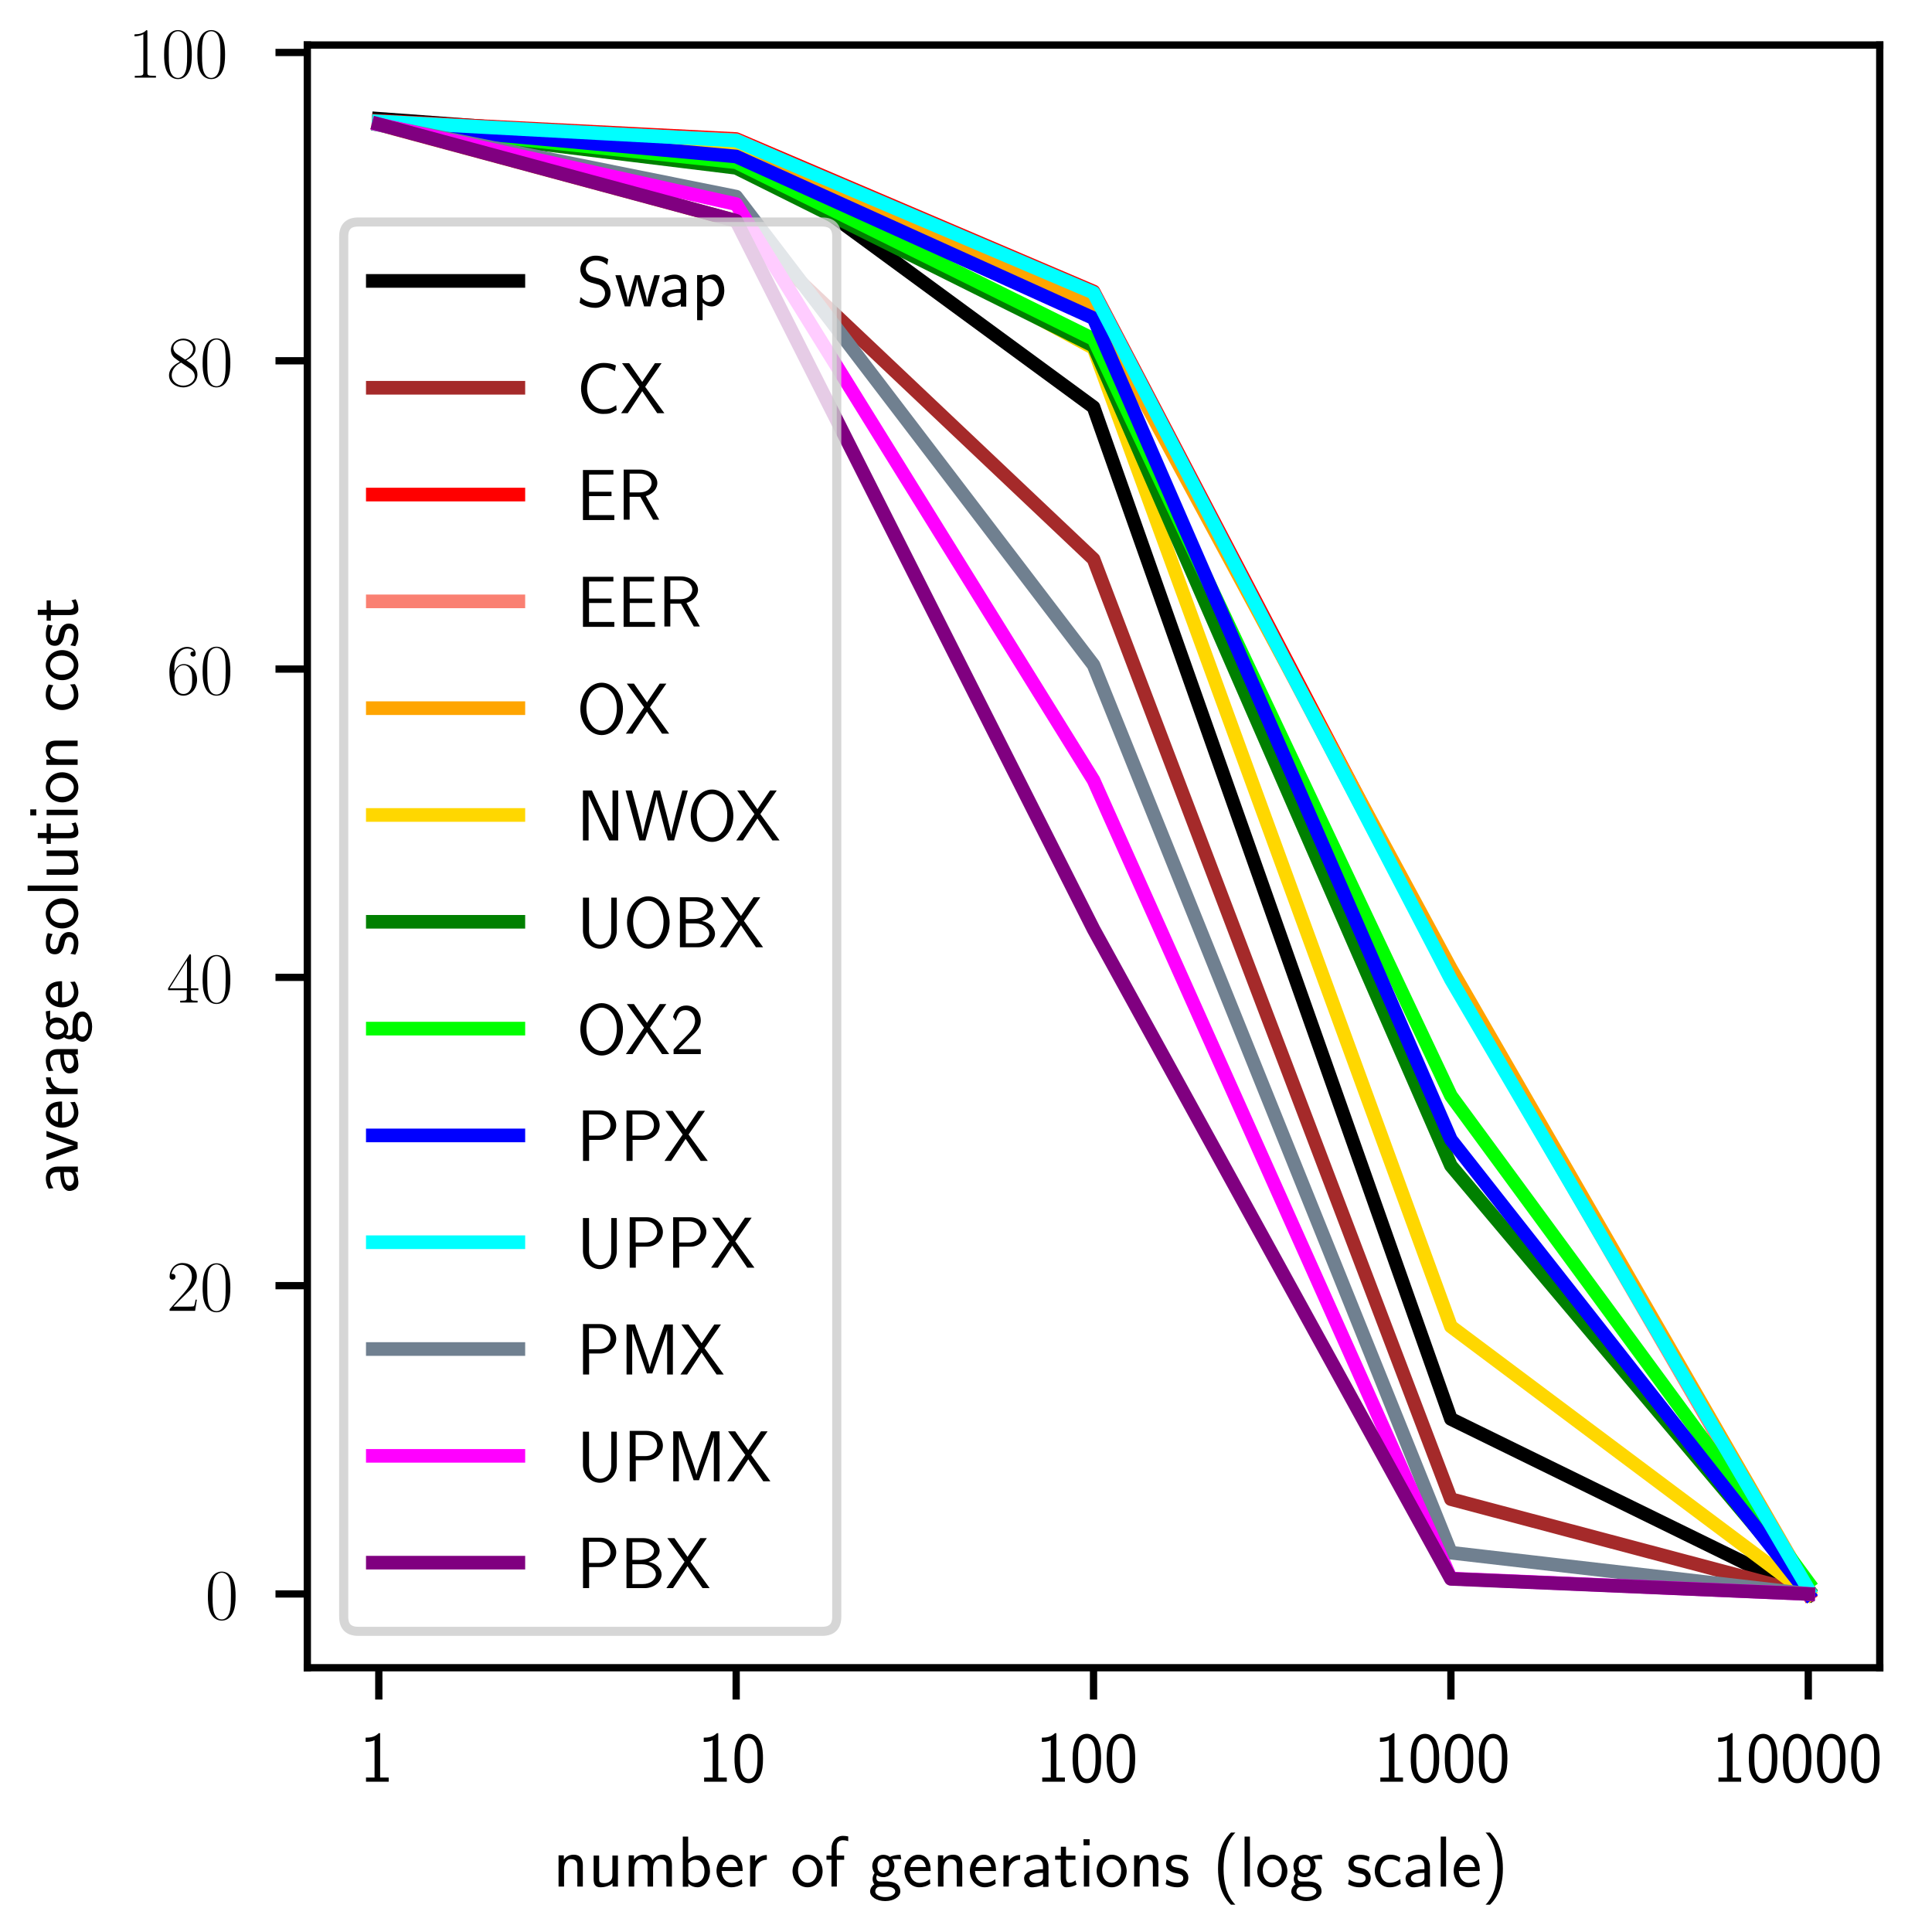 <?xml version="1.0" encoding="utf-8" standalone="no"?>
<!DOCTYPE svg PUBLIC "-//W3C//DTD SVG 1.1//EN"
  "http://www.w3.org/Graphics/SVG/1.1/DTD/svg11.dtd">
<!-- Created with matplotlib (https://matplotlib.org/) -->
<svg height="212.4pt" version="1.1" viewBox="0 0 212.4 212.4" width="212.4pt" xmlns="http://www.w3.org/2000/svg" xmlns:xlink="http://www.w3.org/1999/xlink">
 <defs>
  <style type="text/css">*{stroke-linecap:butt;stroke-linejoin:round;}</style>
 </defs>
 <g id="figure_1">
  <g id="patch_1">
   <path d="M 0 212.4 
L 212.4 212.4 
L 212.4 0 
L 0 0 
z
" style="fill:#ffffff;"/>
  </g>
  <g id="axes_1">
   <g id="patch_2">
    <path d="M 33.787 183.345 
L 206.656 183.345 
L 206.656 4.951 
L 33.787 4.951 
z
" style="fill:#ffffff;"/>
   </g>
   <g id="matplotlib.axis_1">
    <g id="xtick_1">
     <g id="line2d_1">
      <defs>
       <path d="M 0 0 
L 0 3.5 
" id="m7fe8c749d0" style="stroke:#000000;stroke-width:0.8;"/>
      </defs>
      <g>
       <use style="stroke:#000000;stroke-width:0.8;" x="41.645" xlink:href="#m7fe8c749d0" y="183.345"/>
      </g>
     </g>
     <g id="text_1">
      <!-- 1 -->
      <g transform="translate(39.528 195.88)scale(0.08 -0.08)">
       <defs>
        <path d="M 28.406 67 
L 26.5 67 
C 21.094 61.562 14.797 60.781 8.406 60.781 
L 8.406 55 
C 11.297 55 16 55 20.703 57.297 
L 20.703 5.766 
L 8.906 5.766 
L 8.906 0 
L 40.203 0 
L 40.203 5.766 
L 28.406 5.766 
z
" id="CMSS17-49"/>
       </defs>
       <use transform="scale(0.996)" xlink:href="#CMSS17-49"/>
      </g>
     </g>
    </g>
    <g id="xtick_2">
     <g id="line2d_2">
      <g>
       <use style="stroke:#000000;stroke-width:0.8;" x="80.933" xlink:href="#m7fe8c749d0" y="183.345"/>
      </g>
     </g>
     <g id="text_2">
      <!-- 10 -->
      <g transform="translate(76.699 195.88)scale(0.08 -0.08)">
       <defs>
        <path d="M 43.094 31.938 
C 43.094 37.578 43 48.078 38.906 56.188 
C 34.797 64 28.203 66.078 23.5 66.078 
C 16.703 66.078 10.906 62.109 7.906 55.781 
C 4.703 49.156 3.797 42.328 3.797 31.938 
C 3.797 24.828 4.094 16.109 7.703 8.484 
C 11.797 0.078 18.703 -2 23.406 -2 
C 29.594 -2 35.594 1.266 39 8.094 
C 42.5 15.219 43.094 23.031 43.094 31.938 
z
M 23.406 4.078 
C 15.797 4.078 13.5 12.672 12.797 15.547 
C 11.594 20.469 11.406 25.219 11.406 33.031 
C 11.406 39.156 11.406 46.062 13.297 51.516 
C 15.594 57.828 19.594 60 23.406 60 
C 30.797 60 33.203 52.688 34 50.125 
C 35.5 44.891 35.5 38.766 35.5 33.031 
C 35.5 23.844 35.5 4.078 23.406 4.078 
z
" id="CMSS17-48"/>
       </defs>
       <use transform="scale(0.996)" xlink:href="#CMSS17-49"/>
       <use transform="translate(46.844 0)scale(0.996)" xlink:href="#CMSS17-48"/>
      </g>
     </g>
    </g>
    <g id="xtick_3">
     <g id="line2d_3">
      <g>
       <use style="stroke:#000000;stroke-width:0.8;" x="120.221" xlink:href="#m7fe8c749d0" y="183.345"/>
      </g>
     </g>
     <g id="text_3">
      <!-- 100 -->
      <g transform="translate(113.87 195.88)scale(0.08 -0.08)">
       <use transform="scale(0.996)" xlink:href="#CMSS17-49"/>
       <use transform="translate(46.844 0)scale(0.996)" xlink:href="#CMSS17-48"/>
       <use transform="translate(93.687 0)scale(0.996)" xlink:href="#CMSS17-48"/>
      </g>
     </g>
    </g>
    <g id="xtick_4">
     <g id="line2d_4">
      <g>
       <use style="stroke:#000000;stroke-width:0.8;" x="159.51" xlink:href="#m7fe8c749d0" y="183.345"/>
      </g>
     </g>
     <g id="text_4">
      <!-- 1000 -->
      <g transform="translate(151.041 195.88)scale(0.08 -0.08)">
       <use transform="scale(0.996)" xlink:href="#CMSS17-49"/>
       <use transform="translate(46.844 0)scale(0.996)" xlink:href="#CMSS17-48"/>
       <use transform="translate(93.687 0)scale(0.996)" xlink:href="#CMSS17-48"/>
       <use transform="translate(140.531 0)scale(0.996)" xlink:href="#CMSS17-48"/>
      </g>
     </g>
    </g>
    <g id="xtick_5">
     <g id="line2d_5">
      <g>
       <use style="stroke:#000000;stroke-width:0.8;" x="198.798" xlink:href="#m7fe8c749d0" y="183.345"/>
      </g>
     </g>
     <g id="text_5">
      <!-- 10000 -->
      <g transform="translate(188.213 195.88)scale(0.08 -0.08)">
       <use transform="scale(0.996)" xlink:href="#CMSS17-49"/>
       <use transform="translate(46.844 0)scale(0.996)" xlink:href="#CMSS17-48"/>
       <use transform="translate(93.687 0)scale(0.996)" xlink:href="#CMSS17-48"/>
       <use transform="translate(140.531 0)scale(0.996)" xlink:href="#CMSS17-48"/>
       <use transform="translate(187.374 0)scale(0.996)" xlink:href="#CMSS17-48"/>
      </g>
     </g>
    </g>
    <g id="text_6">
     <!-- number of generations (log scale) -->
     <g transform="translate(60.817 207.407)scale(0.08 -0.08)">
      <defs>
       <path d="M 40.906 29.328 
C 40.906 35.672 39.406 44 28.094 44 
C 21.703 44 17.5 40.719 14.703 37.328 
L 14.703 43.094 
L 7.406 43.094 
L 7.406 0 
L 15 0 
L 15 24.359 
C 15 30.688 17.406 37.938 24.203 37.938 
C 33 37.938 33.297 32 33.297 28.578 
L 33.297 0 
L 40.906 0 
z
" id="CMSS17-110"/>
       <path d="M 40.906 42.797 
L 33.297 42.797 
L 33.297 15.188 
C 33.297 7.781 27.906 4.781 22.203 4.781 
C 15.594 4.781 15 6.984 15 11.078 
L 15 42.797 
L 7.406 42.797 
L 7.406 10.594 
C 7.406 2.797 10.094 -1 17 -1 
C 20.406 -1 28.094 -0.203 33.5 4.781 
L 33.5 0 
L 40.906 0 
z
" id="CMSS17-117"/>
       <path d="M 67 29.328 
C 67 36.062 65.297 44 54.094 44 
C 46.594 44 42.094 39.312 40.094 36.422 
C 38.297 41.719 34.094 44 28.094 44 
C 21.297 44 17 40.125 14.703 37.328 
L 14.703 43.094 
L 7.406 43.094 
L 7.406 0 
L 15 0 
L 15 24.359 
C 15 30.297 17.203 37.938 24.297 37.938 
C 33.406 37.938 33.406 31.5 33.406 28.578 
L 33.406 0 
L 41 0 
L 41 24.359 
C 41 30.297 43.203 37.938 50.297 37.938 
C 59.406 37.938 59.406 31.5 59.406 28.578 
L 59.406 0 
L 67 0 
z
" id="CMSS17-109"/>
       <path d="M 14.906 69 
L 7.5 69 
L 7.5 -0.203 
L 15.094 -0.203 
L 15.094 4.281 
C 18.906 0.594 23.5 -1 27.594 -1 
C 37.203 -1 45 8.578 45 21.125 
C 45 32.594 39 43.062 30.094 43.062 
C 23.797 43.062 18.203 40.484 14.906 37.797 
z
M 15.094 31.969 
C 17.297 34.719 20.406 37 24.797 37 
C 30.703 37 37.406 32.766 37.406 21.125 
C 37.406 8.719 29.406 5.078 23.906 5.078 
C 21.906 5.078 19.797 5.562 17.797 7.25 
C 15.094 9.609 15.094 11.078 15.094 12.453 
z
" id="CMSS17-98"/>
       <path d="M 39.094 21.516 
C 39.094 24.844 38.906 31.297 35.703 36.641 
C 32.203 42.391 26.5 44 22.203 44 
C 11.797 44 3 34.188 3 21.484 
C 3 9.094 12.094 -1 23.594 -1 
C 28.094 -1 33.594 0.297 38.594 3.875 
C 38.594 4.281 38.406 6.469 38.297 6.562 
C 38.297 6.766 38 9.844 38 10.25 
C 33.203 6.359 27.703 5.078 23.703 5.078 
C 17.297 5.078 10.406 10.422 10.094 21.516 
z
M 10.906 27 
C 12.203 32.562 16.594 37.828 22.203 37.828 
C 23.703 37.828 30.703 37.828 32.5 27 
z
" id="CMSS17-101"/>
       <path d="M 14.906 21.297 
C 14.906 30.703 21.797 37 30.594 37 
L 30.594 43.578 
C 24.203 43.578 18.203 40.391 14.594 35.203 
L 14.594 43.094 
L 7.5 43.094 
L 7.5 0 
L 14.906 0 
z
" id="CMSS17-114"/>
       <path d="M 44.203 21.188 
C 44.203 34 34.703 44 23.5 44 
C 12 44 2.703 33.703 2.703 21.188 
C 2.703 8.5 12.297 -1 23.406 -1 
C 34.797 -1 44.203 8.797 44.203 21.188 
z
M 23.5 5.266 
C 16.406 5.266 10.297 11.078 10.297 22 
C 10.297 33.609 17.406 37.922 23.406 37.922 
C 29.906 37.922 36.594 33.219 36.594 22 
C 36.594 10.672 30.094 5.266 23.5 5.266 
z
" id="CMSS17-111"/>
       <path d="M 16.797 37 
L 26.906 37 
L 26.906 42.766 
L 16.594 42.766 
L 16.594 55.609 
C 16.594 62.719 22 63.938 25.094 63.938 
C 26.094 63.938 28.906 63.938 32.5 62.641 
L 32.5 69.203 
C 30.203 69.703 27.406 70 25.203 70 
C 15.906 70 9.406 62.391 9.406 52.484 
L 9.406 42.766 
L 2.5 42.766 
L 2.5 37 
L 9.406 37 
L 9.406 0 
L 16.797 0 
z
" id="CMSS17-102"/>
       <path d="M 44.5 43.875 
C 38.797 43.875 33.906 42.781 29.906 40.891 
C 26.594 43.391 23.203 43.875 20.906 43.875 
C 12.203 43.875 5.594 36.703 5.594 28.344 
C 5.594 22.938 8.594 18.859 8.797 18.672 
C 7 16.172 6 13.484 6 10.5 
C 6 7 7.406 4.516 8.5 3.125 
C 3.297 -0.047 2.594 -4.906 2.594 -6.797 
C 2.594 -14.031 11.703 -20 23.406 -20 
C 35.203 -20 44.297 -14.031 44.297 -6.688 
C 44.297 7 29 7 24.797 7 
L 16.703 7 
C 15.203 7 11.203 7 11.203 12.359 
C 11.203 14.391 12.094 15.688 12.203 15.781 
C 13.703 14.688 16.797 13 20.906 13 
C 29.203 13 36.094 19.969 36.094 28.547 
C 36.094 33.312 33.906 36.797 33 38 
L 33.297 38 
C 33.594 38 37.797 38 39.297 38 
C 42.5 38 42.797 37.953 45.594 37.797 
z
M 20.906 18.469 
C 17.5 18.469 12.703 20.547 12.703 28.484 
C 12.703 37.109 18.203 38.5 20.797 38.5 
C 24.203 38.5 29 36.422 29 28.484 
C 29 19.859 23.5 18.469 20.906 18.469 
z
M 24.703 -0.156 
C 27.094 -0.156 37.203 -0.156 37.203 -6.906 
C 37.203 -11.156 31 -14.516 23.5 -14.516 
C 15.906 -14.516 9.703 -11.25 9.703 -6.797 
C 9.703 -6.297 9.703 -0.156 16.594 -0.156 
z
" id="CMSS17-103"/>
       <path d="M 37.594 27.984 
C 37.594 37.375 30.906 43.875 21.906 43.875 
C 17.5 43.875 12.703 43.078 7.203 39.891 
L 7.797 33.359 
C 10.297 35.125 14.594 38 21.797 38 
C 26.906 38 30 34.062 30 27.844 
L 30 24 
C 14 24 4 19.344 4 11.344 
C 4 7.203 6.5 -1 14.797 -1 
C 16.297 -1 24.406 -1 30.203 3.391 
L 30.203 -0.297 
L 37.594 -0.297 
z
M 30 12.75 
C 30 10.953 30 8.562 27 6.781 
C 24.406 5.078 21.094 5.078 19.703 5.078 
C 14.703 5.078 11.297 7.984 11.297 11.625 
C 11.297 18.922 26.906 18.922 30 18.922 
z
" id="CMSS17-97"/>
       <path d="M 16.703 37 
L 29.703 37 
L 29.703 42.766 
L 16.703 42.766 
L 16.703 55 
L 9.594 55 
L 9.594 42.766 
L 1.703 42.766 
L 1.703 37 
L 9.406 37 
L 9.406 11.703 
C 9.406 6 10.703 -1 17.297 -1 
C 22.297 -1 26.906 0.391 31.297 2.688 
L 29.703 8.562 
C 27.297 6.469 24.406 5.266 21.297 5.266 
C 16.906 5.266 16.703 10.875 16.703 13.375 
z
" id="CMSS17-116"/>
       <path d="M 15.297 65.359 
L 6.906 65.359 
L 6.906 57 
L 15.297 57 
z
M 14.797 42.797 
L 7.406 42.797 
L 7.406 0 
L 14.797 0 
z
" id="CMSS17-105"/>
       <path d="M 32.203 41.047 
C 26.297 43.859 21.703 43.859 18.703 43.859 
C 11.594 43.859 3.094 41.375 3.094 31.297 
C 3.094 21.234 14.094 19.031 17.094 18.422 
C 21.703 17.531 26.797 16.531 26.797 11.562 
C 26.797 5.266 19.594 5.266 18.297 5.266 
C 14.297 5.266 8.797 6.359 3.797 9.969 
L 2.594 3.281 
C 8.297 0 13.797 -1 18.406 -1 
C 30.703 -1 33.797 6.5 33.797 12.203 
C 33.797 17.094 31 20.391 29.094 21.891 
C 25.797 24.5 24.594 24.797 16.406 26.5 
C 15 26.703 10.094 27.797 10.094 32.281 
C 10.094 38 16.406 38 17.797 38 
C 24.297 38 28.297 35.984 31 34.5 
z
" id="CMSS17-115"/>
       <path d="M 25.203 74.5 
C 19.797 69.016 7.406 56.266 7.406 24.812 
C 7.406 -6.766 19.797 -19.422 25.203 -25 
L 31.297 -25 
C 19 -12.25 15 5.578 15 24.703 
C 15 43.719 18.797 61.656 31.297 74.5 
z
" id="CMSS17-40"/>
       <path d="M 14.797 69 
L 7.406 69 
L 7.406 0 
L 14.797 0 
z
" id="CMSS17-108"/>
       <path d="M 38.5 39.703 
C 38.5 40.391 33.906 42.406 32.703 42.797 
C 29.406 44 25.203 44 24.094 44 
C 11.094 44 3.297 32.703 3.297 21.297 
C 3.297 9.297 12 -1 23.703 -1 
C 30.406 -1 35.203 1.188 39.094 3.781 
L 38.5 10.375 
C 34.203 7.078 29.203 5.266 23.797 5.266 
C 16 5.266 10.906 12.094 10.906 21.391 
C 10.906 28.609 14.203 37.719 24.203 37.719 
C 29.703 37.719 32.797 36.609 37.406 33.516 
z
" id="CMSS17-99"/>
       <path d="M 11.297 -25 
C 16.703 -19.516 29.094 -6.766 29.094 24.703 
C 29.094 56.266 16.703 68.922 11.297 74.5 
L 5.203 74.5 
C 17.5 61.75 21.5 43.922 21.5 24.812 
C 21.5 5.781 17.703 -12.156 5.203 -25 
z
" id="CMSS17-41"/>
      </defs>
      <use transform="scale(0.996)" xlink:href="#CMSS17-110"/>
      <use transform="translate(48.205 0)scale(0.996)" xlink:href="#CMSS17-117"/>
      <use transform="translate(96.41 0)scale(0.996)" xlink:href="#CMSS17-109"/>
      <use transform="translate(170.639 0)scale(0.996)" xlink:href="#CMSS17-98"/>
      <use transform="translate(221.447 0)scale(0.996)" xlink:href="#CMSS17-101"/>
      <use transform="translate(263.085 0)scale(0.996)" xlink:href="#CMSS17-114"/>
      <use transform="translate(326.224 0)scale(0.996)" xlink:href="#CMSS17-111"/>
      <use transform="translate(373.068 0)scale(0.996)" xlink:href="#CMSS17-102"/>
      <use transform="translate(432.924 0)scale(0.996)" xlink:href="#CMSS17-103"/>
      <use transform="translate(479.767 0)scale(0.996)" xlink:href="#CMSS17-101"/>
      <use transform="translate(521.406 0)scale(0.996)" xlink:href="#CMSS17-110"/>
      <use transform="translate(569.611 0)scale(0.996)" xlink:href="#CMSS17-101"/>
      <use transform="translate(611.25 0)scale(0.996)" xlink:href="#CMSS17-114"/>
      <use transform="translate(643.16 0)scale(0.996)" xlink:href="#CMSS17-97"/>
      <use transform="translate(688.082 0)scale(0.996)" xlink:href="#CMSS17-116"/>
      <use transform="translate(721.913 0)scale(0.996)" xlink:href="#CMSS17-105"/>
      <use transform="translate(744.094 0)scale(0.996)" xlink:href="#CMSS17-111"/>
      <use transform="translate(790.937 0)scale(0.996)" xlink:href="#CMSS17-110"/>
      <use transform="translate(839.142 0)scale(0.996)" xlink:href="#CMSS17-115"/>
      <use transform="translate(906.285 0)scale(0.996)" xlink:href="#CMSS17-40"/>
      <use transform="translate(942.719 0)scale(0.996)" xlink:href="#CMSS17-108"/>
      <use transform="translate(964.9 0)scale(0.996)" xlink:href="#CMSS17-111"/>
      <use transform="translate(1011.743 0)scale(0.996)" xlink:href="#CMSS17-103"/>
      <use transform="translate(1089.816 0)scale(0.996)" xlink:href="#CMSS17-115"/>
      <use transform="translate(1125.73 0)scale(0.996)" xlink:href="#CMSS17-99"/>
      <use transform="translate(1167.368 0)scale(0.996)" xlink:href="#CMSS17-97"/>
      <use transform="translate(1212.29 0)scale(0.996)" xlink:href="#CMSS17-108"/>
      <use transform="translate(1234.471 0)scale(0.996)" xlink:href="#CMSS17-101"/>
      <use transform="translate(1276.11 0)scale(0.996)" xlink:href="#CMSS17-41"/>
     </g>
    </g>
   </g>
   <g id="matplotlib.axis_2">
    <g id="ytick_1">
     <g id="line2d_6">
      <defs>
       <path d="M 0 0 
L -3.5 0 
" id="m09d72d6d99" style="stroke:#000000;stroke-width:0.8;"/>
      </defs>
      <g>
       <use style="stroke:#000000;stroke-width:0.8;" x="33.787" xlink:href="#m09d72d6d99" y="175.236"/>
      </g>
     </g>
     <g id="text_7">
      <!-- $\mathdefault{0}$ -->
      <g transform="translate(22.553 178.004)scale(0.08 -0.08)">
       <defs>
        <path d="M 42 31.641 
C 42 37.75 41.906 48.125 37.703 56.109 
C 34 63.109 28.094 65.594 22.906 65.594 
C 18.094 65.594 12 63.406 8.203 56.203 
C 4.203 48.719 3.797 39.438 3.797 31.641 
C 3.797 25.953 3.906 17.281 7 9.672 
C 11.297 -0.609 19 -2 22.906 -2 
C 27.5 -2 34.5 -0.109 38.594 9.375 
C 41.594 16.281 42 24.359 42 31.641 
z
M 22.906 -0.406 
C 16.5 -0.406 12.703 5.078 11.297 12.688 
C 10.203 18.562 10.203 27.156 10.203 32.75 
C 10.203 40.438 10.203 46.828 11.5 52.922 
C 13.406 61.391 19 64 22.906 64 
C 27 64 32.297 61.297 34.203 53.125 
C 35.5 47.438 35.594 40.734 35.594 32.75 
C 35.594 26.25 35.594 18.266 34.406 12.375 
C 32.297 1.484 26.406 -0.406 22.906 -0.406 
z
" id="CMR17-48"/>
       </defs>
       <use transform="scale(0.996)" xlink:href="#CMR17-48"/>
      </g>
     </g>
    </g>
    <g id="ytick_2">
     <g id="line2d_7">
      <g>
       <use style="stroke:#000000;stroke-width:0.8;" x="33.787" xlink:href="#m09d72d6d99" y="141.343"/>
      </g>
     </g>
     <g id="text_8">
      <!-- $\mathdefault{20}$ -->
      <g transform="translate(18.319 144.11)scale(0.08 -0.08)">
       <defs>
        <path d="M 41.703 15.453 
L 39.906 15.453 
C 38.906 8.375 38.094 7.172 37.703 6.562 
C 37.203 5.766 30 5.766 28.594 5.766 
L 9.406 5.766 
C 13 9.672 20 16.75 28.5 24.953 
C 34.594 30.734 41.703 37.531 41.703 47.422 
C 41.703 59.219 32.297 66 21.797 66 
C 10.797 66 4.094 56.312 4.094 47.344 
C 4.094 43.438 7 42.938 8.203 42.938 
C 9.203 42.938 12.203 43.547 12.203 47.031 
C 12.203 50.109 9.594 51 8.203 51 
C 7.594 51 7 50.906 6.594 50.703 
C 8.5 59.219 14.297 63.406 20.406 63.406 
C 29.094 63.406 34.797 56.516 34.797 47.422 
C 34.797 38.734 29.703 31.25 24 24.75 
L 4.094 2.281 
L 4.094 0 
L 39.297 0 
z
" id="CMR17-50"/>
       </defs>
       <use transform="scale(0.996)" xlink:href="#CMR17-50"/>
       <use transform="translate(45.69 0)scale(0.996)" xlink:href="#CMR17-48"/>
      </g>
     </g>
    </g>
    <g id="ytick_3">
     <g id="line2d_8">
      <g>
       <use style="stroke:#000000;stroke-width:0.8;" x="33.787" xlink:href="#m09d72d6d99" y="107.449"/>
      </g>
     </g>
     <g id="text_9">
      <!-- $\mathdefault{40}$ -->
      <g transform="translate(18.319 110.216)scale(0.08 -0.08)">
       <defs>
        <path d="M 33.594 64.406 
C 33.594 66.5 33.5 66.5 31.703 66.5 
L 2 19.594 
L 2 17 
L 27.797 17 
L 27.797 7.141 
C 27.797 3.5 27.594 2.5 20.594 2.5 
L 18.703 2.5 
L 18.703 0 
C 21.906 0 27.297 0 30.703 0 
C 34.094 0 39.5 0 42.703 0 
L 42.703 2.5 
L 40.797 2.5 
C 33.797 2.5 33.594 3.5 33.594 7.141 
L 33.594 17 
L 43.797 17 
L 43.797 19.594 
L 33.594 19.594 
z
M 28.094 57.859 
L 28.094 19.594 
L 4 19.594 
z
" id="CMR17-52"/>
       </defs>
       <use transform="scale(0.996)" xlink:href="#CMR17-52"/>
       <use transform="translate(45.69 0)scale(0.996)" xlink:href="#CMR17-48"/>
      </g>
     </g>
    </g>
    <g id="ytick_4">
     <g id="line2d_9">
      <g>
       <use style="stroke:#000000;stroke-width:0.8;" x="33.787" xlink:href="#m09d72d6d99" y="73.555"/>
      </g>
     </g>
     <g id="text_10">
      <!-- $\mathdefault{60}$ -->
      <g transform="translate(18.319 76.323)scale(0.08 -0.08)">
       <defs>
        <path d="M 10.594 34 
C 10.594 57.656 21.797 63 28.297 63 
C 30.406 63 35.5 62.641 37.5 59 
C 35.906 59 32.906 59 32.906 55.516 
C 32.906 52.828 35.094 51.922 36.5 51.922 
C 37.406 51.922 40.094 52.312 40.094 55.625 
C 40.094 61.781 35.094 65.297 28.203 65.297 
C 16.297 65.297 3.797 52.969 3.797 31 
C 3.797 3.953 15.094 -2 23.094 -2 
C 32.797 -2 42 6.672 42 20.047 
C 42 32.516 33.906 41.594 23.703 41.594 
C 17.594 41.594 13.094 37.609 10.594 30.625 
z
M 23.094 0.391 
C 10.797 0.391 10.797 18.75 10.797 22.438 
C 10.797 29.625 14.203 40 23.5 40 
C 25.203 40 30.094 40 33.406 33.125 
C 35.203 29.219 35.203 25.141 35.203 20.141 
C 35.203 14.75 35.203 10.781 33.094 6.781 
C 30.906 2.672 27.703 0.391 23.094 0.391 
z
" id="CMR17-54"/>
       </defs>
       <use transform="scale(0.996)" xlink:href="#CMR17-54"/>
       <use transform="translate(45.69 0)scale(0.996)" xlink:href="#CMR17-48"/>
      </g>
     </g>
    </g>
    <g id="ytick_5">
     <g id="line2d_10">
      <g>
       <use style="stroke:#000000;stroke-width:0.8;" x="33.787" xlink:href="#m09d72d6d99" y="39.662"/>
      </g>
     </g>
     <g id="text_11">
      <!-- $\mathdefault{80}$ -->
      <g transform="translate(18.319 42.429)scale(0.08 -0.08)">
       <defs>
        <path d="M 27.203 35.375 
C 33.5 38.547 39.906 43.328 39.906 50.984 
C 39.906 60.016 31.094 65.297 23 65.297 
C 13.906 65.297 5.906 58.734 5.906 49.688 
C 5.906 47.203 6.5 42.922 10.406 39.141 
C 11.406 38.156 15.594 35.172 18.297 33.281 
C 13.797 30.984 3.297 25.531 3.297 14.594 
C 3.297 4.359 13.094 -2 22.797 -2 
C 33.5 -2 42.5 5.656 42.5 15.781 
C 42.5 24.844 36.406 29.016 32.406 31.703 
z
M 14.094 44.094 
C 13.297 44.594 9.297 47.672 9.297 52.359 
C 9.297 58.422 15.594 63 22.797 63 
C 30.703 63 36.5 57.438 36.5 50.969 
C 36.5 41.703 26.094 36.422 25.594 36.422 
C 25.5 36.422 25.406 36.422 24.594 37.031 
z
M 32.5 23.734 
C 34 22.641 38.797 19.375 38.797 13.297 
C 38.797 5.953 31.406 0.391 23 0.391 
C 13.906 0.391 7 6.844 7 14.688 
C 7 22.547 13.094 29.094 20 32.188 
z
" id="CMR17-56"/>
       </defs>
       <use transform="scale(0.996)" xlink:href="#CMR17-56"/>
       <use transform="translate(45.69 0)scale(0.996)" xlink:href="#CMR17-48"/>
      </g>
     </g>
    </g>
    <g id="ytick_6">
     <g id="line2d_11">
      <g>
       <use style="stroke:#000000;stroke-width:0.8;" x="33.787" xlink:href="#m09d72d6d99" y="5.768"/>
      </g>
     </g>
     <g id="text_12">
      <!-- $\mathdefault{100}$ -->
      <g transform="translate(14.085 8.535)scale(0.08 -0.08)">
       <defs>
        <path d="M 26.594 63.406 
C 26.594 65.5 26.5 65.5 25.094 65.5 
C 21.203 61.188 15.297 59.797 9.703 59.797 
C 9.406 59.797 8.906 59.797 8.797 59.5 
C 8.703 59.297 8.703 59.094 8.703 57 
C 11.797 57 17 57.594 21 59.984 
L 21 7.203 
C 21 3.688 20.797 2.5 12.203 2.5 
L 9.203 2.5 
L 9.203 0 
C 14 0 19 0 23.797 0 
C 28.594 0 33.594 0 38.406 0 
L 38.406 2.5 
L 35.406 2.5 
C 26.797 2.5 26.594 3.594 26.594 7.156 
z
" id="CMR17-49"/>
       </defs>
       <use transform="scale(0.996)" xlink:href="#CMR17-49"/>
       <use transform="translate(45.69 0)scale(0.996)" xlink:href="#CMR17-48"/>
       <use transform="translate(91.381 0)scale(0.996)" xlink:href="#CMR17-48"/>
      </g>
     </g>
    </g>
    <g id="text_13">
     <!-- average solution cost -->
     <g transform="translate(8.535 131.247)rotate(-90)scale(0.08 -0.08)">
      <defs>
       <path d="M 41.797 43 
L 34 43 
L 27.297 24.312 
C 25.203 18.203 22.203 9.797 21.703 5.5 
L 21.594 5.5 
C 21.406 7.312 20.594 9.906 20.094 11.703 
C 19.5 13.906 18.703 16.5 18.094 18.312 
L 9.297 43 
L 1.297 43 
L 17.094 0 
L 26 0 
z
" id="CMSS17-118"/>
      </defs>
      <use transform="scale(0.996)" xlink:href="#CMSS17-97"/>
      <use transform="translate(44.922 0)scale(0.996)" xlink:href="#CMSS17-118"/>
      <use transform="translate(87.922 0)scale(0.996)" xlink:href="#CMSS17-101"/>
      <use transform="translate(129.561 0)scale(0.996)" xlink:href="#CMSS17-114"/>
      <use transform="translate(161.471 0)scale(0.996)" xlink:href="#CMSS17-97"/>
      <use transform="translate(206.393 0)scale(0.996)" xlink:href="#CMSS17-103"/>
      <use transform="translate(253.236 0)scale(0.996)" xlink:href="#CMSS17-101"/>
      <use transform="translate(326.104 0)scale(0.996)" xlink:href="#CMSS17-115"/>
      <use transform="translate(362.018 0)scale(0.996)" xlink:href="#CMSS17-111"/>
      <use transform="translate(408.861 0)scale(0.996)" xlink:href="#CMSS17-108"/>
      <use transform="translate(431.042 0)scale(0.996)" xlink:href="#CMSS17-117"/>
      <use transform="translate(479.247 0)scale(0.996)" xlink:href="#CMSS17-116"/>
      <use transform="translate(513.079 0)scale(0.996)" xlink:href="#CMSS17-105"/>
      <use transform="translate(535.259 0)scale(0.996)" xlink:href="#CMSS17-111"/>
      <use transform="translate(582.103 0)scale(0.996)" xlink:href="#CMSS17-110"/>
      <use transform="translate(661.537 0)scale(0.996)" xlink:href="#CMSS17-99"/>
      <use transform="translate(703.176 0)scale(0.996)" xlink:href="#CMSS17-111"/>
      <use transform="translate(750.019 0)scale(0.996)" xlink:href="#CMSS17-115"/>
      <use transform="translate(785.933 0)scale(0.996)" xlink:href="#CMSS17-116"/>
     </g>
    </g>
   </g>
   <g id="line2d_12">
    <path clip-path="url(#pb369b68126)" d="M 41.645 13.06 
L 80.933 15.953 
L 120.221 44.763 
L 159.51 155.996 
L 198.798 175.236 
" style="fill:none;stroke:#000000;stroke-linecap:square;stroke-width:1.5;"/>
   </g>
   <g id="line2d_13">
    <path clip-path="url(#pb369b68126)" d="M 41.645 13.694 
L 80.933 24.29 
L 120.221 61.47 
L 159.51 164.811 
L 198.798 175.236 
" style="fill:none;stroke:#a52a2a;stroke-linecap:square;stroke-width:1.5;"/>
   </g>
   <g id="line2d_14">
    <path clip-path="url(#pb369b68126)" d="M 41.645 13.3 
L 80.933 15.286 
L 120.221 32.044 
L 159.51 107.124 
L 198.798 175.236 
" style="fill:none;stroke:#ff0000;stroke-linecap:square;stroke-width:1.5;"/>
   </g>
   <g id="line2d_15">
    <path clip-path="url(#pb369b68126)" d="M 41.645 13.54 
L 80.933 15.405 
L 120.221 32.695 
L 159.51 107.415 
L 198.798 175.151 
" style="fill:none;stroke:#fa8072;stroke-linecap:square;stroke-width:1.5;"/>
   </g>
   <g id="line2d_16">
    <path clip-path="url(#pb369b68126)" d="M 41.645 13.437 
L 80.933 16.535 
L 120.221 33.756 
L 159.51 106.49 
L 198.798 174.637 
" style="fill:none;stroke:#ffa500;stroke-linecap:square;stroke-width:1.5;"/>
   </g>
   <g id="line2d_17">
    <path clip-path="url(#pb369b68126)" d="M 41.645 13.42 
L 80.933 16.912 
L 120.221 38.275 
L 159.51 145.828 
L 198.798 175.236 
" style="fill:none;stroke:#ffd700;stroke-linecap:square;stroke-width:1.5;"/>
   </g>
   <g id="line2d_18">
    <path clip-path="url(#pb369b68126)" d="M 41.645 13.642 
L 80.933 18.452 
L 120.221 38.018 
L 159.51 128.145 
L 198.798 174.74 
" style="fill:none;stroke:#008000;stroke-linecap:square;stroke-width:1.5;"/>
   </g>
   <g id="line2d_19">
    <path clip-path="url(#pb369b68126)" d="M 41.645 13.659 
L 80.933 17.836 
L 120.221 37.282 
L 159.51 120.459 
L 198.798 173.952 
" style="fill:none;stroke:#00ff00;stroke-linecap:square;stroke-width:1.5;"/>
   </g>
   <g id="line2d_20">
    <path clip-path="url(#pb369b68126)" d="M 41.645 13.659 
L 80.933 17.203 
L 120.221 34.988 
L 159.51 125.286 
L 198.798 175.236 
" style="fill:none;stroke:#0000ff;stroke-linecap:square;stroke-width:1.5;"/>
   </g>
   <g id="line2d_21">
    <path clip-path="url(#pb369b68126)" d="M 41.645 13.351 
L 80.933 15.457 
L 120.221 32.181 
L 159.51 107.689 
L 198.798 174.706 
" style="fill:none;stroke:#00ffff;stroke-linecap:square;stroke-width:1.5;"/>
   </g>
   <g id="line2d_22">
    <path clip-path="url(#pb369b68126)" d="M 41.645 13.728 
L 80.933 21.619 
L 120.221 73.11 
L 159.51 170.7 
L 198.798 175.236 
" style="fill:none;stroke:#708090;stroke-linecap:square;stroke-width:1.5;"/>
   </g>
   <g id="line2d_23">
    <path clip-path="url(#pb369b68126)" d="M 41.645 13.676 
L 80.933 22.441 
L 120.221 85.778 
L 159.51 173.542 
L 198.798 175.236 
" style="fill:none;stroke:#ff00ff;stroke-linecap:square;stroke-width:1.5;"/>
   </g>
   <g id="line2d_24">
    <path clip-path="url(#pb369b68126)" d="M 41.645 13.659 
L 80.933 24.273 
L 120.221 102.159 
L 159.51 173.576 
L 198.798 175.236 
" style="fill:none;stroke:#800080;stroke-linecap:square;stroke-width:1.5;"/>
   </g>
   <g id="patch_3">
    <path d="M 33.787 183.345 
L 33.787 4.951 
" style="fill:none;stroke:#000000;stroke-linecap:square;stroke-linejoin:miter;stroke-width:0.8;"/>
   </g>
   <g id="patch_4">
    <path d="M 206.656 183.345 
L 206.656 4.951 
" style="fill:none;stroke:#000000;stroke-linecap:square;stroke-linejoin:miter;stroke-width:0.8;"/>
   </g>
   <g id="patch_5">
    <path d="M 33.787 183.345 
L 206.656 183.345 
" style="fill:none;stroke:#000000;stroke-linecap:square;stroke-linejoin:miter;stroke-width:0.8;"/>
   </g>
   <g id="patch_6">
    <path d="M 33.787 4.951 
L 206.656 4.951 
" style="fill:none;stroke:#000000;stroke-linecap:square;stroke-linejoin:miter;stroke-width:0.8;"/>
   </g>
   <g id="legend_1">
    <g id="patch_7">
     <path d="M 39.387 179.345 
L 90.392 179.345 
Q 91.992 179.345 91.992 177.745 
L 91.992 26.007 
Q 91.992 24.407 90.392 24.407 
L 39.387 24.407 
Q 37.787 24.407 37.787 26.007 
L 37.787 177.745 
Q 37.787 179.345 39.387 179.345 
z
" style="fill:#ffffff;opacity:0.8;stroke:#cccccc;stroke-linejoin:miter;"/>
    </g>
    <g id="line2d_25">
     <path d="M 40.987 30.885 
L 56.987 30.885 
" style="fill:none;stroke:#000000;stroke-linecap:square;stroke-width:1.5;"/>
    </g>
    <g id="line2d_26"/>
    <g id="text_14">
     <!-- Swap -->
     <g transform="translate(63.387 33.685)scale(0.08 -0.08)">
      <defs>
       <path d="M 43.703 65.141 
C 39.297 67.719 34.5 70 26.406 70 
C 13.5 70 5.203 60.609 5.203 51.031 
C 5.203 47.266 6.297 43.016 10.203 38.672 
C 14.094 34.312 18.5 33.141 24.094 31.766 
C 26.406 31.156 30.297 30.062 31 29.781 
C 36.594 27.609 39.297 22.562 39.297 17.812 
C 39.297 11.594 34.406 4.969 25.703 4.969 
C 22.703 4.969 13.906 4.969 5.594 12.797 
L 4.203 4.969 
C 12.406 -1 21.297 -2 25.797 -2 
C 38.094 -2 46.906 7.625 46.906 18.531 
C 46.906 22.5 45.703 27.547 41.5 32.203 
C 37.406 36.672 33.797 37.656 25.594 39.828 
C 20.906 41.031 17.906 41.828 15.406 44.891 
C 13.703 47.078 12.797 49.156 12.797 51.828 
C 12.797 57.391 17.594 63.438 26.406 63.438 
C 30.797 63.438 36.5 62.531 42.297 57.188 
z
" id="CMSS17-83"/>
       <path d="M 62.703 43 
L 55.094 43 
L 49.797 25.016 
C 48.703 21.219 45.594 10.703 45.203 5.797 
L 45.094 5.797 
C 44.906 8.812 43.203 16 40.406 25.516 
L 35.297 43 
L 28.406 43 
L 23.406 25.906 
C 20.906 17.203 19 9.797 18.797 5.797 
L 18.703 5.797 
C 18.297 11.703 14.203 25.516 13.594 27.703 
L 9.094 43 
L 1.297 43 
L 14.297 0 
L 21.906 0 
C 27.094 17.125 31.094 30.359 31.406 37.031 
C 31.594 33.75 33.297 26.672 34.297 23.188 
L 40.906 0 
L 49.703 0 
z
" id="CMSS17-119"/>
       <path d="M 15.094 5.203 
C 18.406 2.016 22.906 -0.078 27.703 -0.078 
C 37 -0.078 45 9.422 45 22.062 
C 45 33.734 39 44 30.406 44 
C 25.406 44 19.406 42.219 14.906 38.625 
L 14.906 43.203 
L 7.5 43.203 
L 7.5 -19 
L 15.094 -19 
z
M 15.094 32.812 
C 15.906 34 19.297 37.734 24.797 37.734 
C 31.797 37.734 37.406 30.625 37.406 22.062 
C 37.406 12.297 30.594 6 23.906 6 
C 21.906 6 19.797 6.484 17.797 8.172 
C 15.094 10.531 15.094 12 15.094 13.391 
z
" id="CMSS17-112"/>
      </defs>
      <use transform="scale(0.996)" xlink:href="#CMSS17-83"/>
      <use transform="translate(52.049 0)scale(0.996)" xlink:href="#CMSS17-119"/>
      <use transform="translate(113.266 0)scale(0.996)" xlink:href="#CMSS17-97"/>
      <use transform="translate(158.188 0)scale(0.996)" xlink:href="#CMSS17-112"/>
     </g>
    </g>
    <g id="line2d_27">
     <path d="M 40.987 42.628 
L 56.987 42.628 
" style="fill:none;stroke:#a52a2a;stroke-linecap:square;stroke-width:1.5;"/>
    </g>
    <g id="line2d_28"/>
    <g id="text_15">
     <!-- CX -->
     <g transform="translate(63.387 45.428)scale(0.08 -0.08)">
      <defs>
       <path d="M 54.703 11.156 
C 48 6.672 44.906 5.375 36.797 5.375 
C 22.797 5.375 14.594 20.359 14.594 34.047 
C 14.594 48.625 23 63 37.203 63 
C 43.594 63 47.797 61.219 52.906 58.047 
L 54.297 65.891 
C 49.5 68.281 43.406 69.375 37.297 69.375 
C 18.094 69.375 6.203 51.812 6.203 34.047 
C 6.203 14.484 20.297 -1 36.297 -1 
C 44.906 -1 47.906 -0.297 55.297 4.375 
z
" id="CMSS17-67"/>
       <path d="M 34.594 36.391 
L 57.203 69 
L 48 69 
L 30.5 43.156 
L 12.5 69 
L 2.594 69 
L 26.406 36.391 
L 1.297 0 
L 10.5 0 
L 30.5 30.328 
L 51.203 0 
L 61.094 0 
z
" id="CMSS17-88"/>
      </defs>
      <use transform="scale(0.996)" xlink:href="#CMSS17-67"/>
      <use transform="translate(59.856 0)scale(0.996)" xlink:href="#CMSS17-88"/>
     </g>
    </g>
    <g id="line2d_29">
     <path d="M 40.987 54.37 
L 56.987 54.37 
" style="fill:none;stroke:#ff0000;stroke-linecap:square;stroke-width:1.5;"/>
    </g>
    <g id="line2d_30"/>
    <g id="text_16">
     <!-- ER -->
     <g transform="translate(63.387 57.17)scale(0.08 -0.08)">
      <defs>
       <path d="M 30.594 6.766 
C 22.594 6.766 19 6.766 17.203 6.766 
L 17.203 32.922 
L 48.203 32.922 
L 48.203 39 
L 17.203 39 
L 17.203 62.641 
L 30.094 62.641 
C 31.297 62.641 32.5 62.641 33.703 62.641 
L 50.797 62.641 
L 50.797 69 
L 8.797 69 
L 8.797 0 
L 52.094 0 
L 52.094 6.766 
z
" id="CMSS17-69"/>
       <path d="M 39.406 32.953 
L 39.594 33.047 
C 55.203 38.422 55.297 49.172 55.297 51.062 
C 55.297 60.516 45.703 69.578 31.297 69.578 
L 8.906 69.578 
L 8.906 0.5 
L 17.094 0.5 
L 17.094 32 
L 31.797 32 
L 49.5 0.5 
L 57.906 0.5 
z
M 17.094 38.078 
L 17.094 64 
L 30.203 64 
C 42.906 64 47.406 56.828 47.406 51.047 
C 47.406 45.656 43.406 38.078 30.203 38.078 
z
" id="CMSS17-82"/>
      </defs>
      <use transform="scale(0.996)" xlink:href="#CMSS17-69"/>
      <use transform="translate(55.892 0)scale(0.996)" xlink:href="#CMSS17-82"/>
     </g>
    </g>
    <g id="line2d_31">
     <path d="M 40.987 66.113 
L 56.987 66.113 
" style="fill:none;stroke:#fa8072;stroke-linecap:square;stroke-width:1.5;"/>
    </g>
    <g id="line2d_32"/>
    <g id="text_17">
     <!-- EER -->
     <g transform="translate(63.387 68.913)scale(0.08 -0.08)">
      <use transform="scale(0.996)" xlink:href="#CMSS17-69"/>
      <use transform="translate(55.892 0)scale(0.996)" xlink:href="#CMSS17-69"/>
      <use transform="translate(111.784 0)scale(0.996)" xlink:href="#CMSS17-82"/>
     </g>
    </g>
    <g id="line2d_33">
     <path d="M 40.987 77.855 
L 56.987 77.855 
" style="fill:none;stroke:#ffa500;stroke-linecap:square;stroke-width:1.5;"/>
    </g>
    <g id="line2d_34"/>
    <g id="text_18">
     <!-- OX -->
     <g transform="translate(63.387 80.655)scale(0.08 -0.08)">
      <defs>
       <path d="M 64 34.031 
C 64 54.734 50.297 70.266 34.594 70.266 
C 18.906 70.266 5.203 54.641 5.203 34.031 
C 5.203 13.234 19.094 -2 34.594 -2 
C 50.094 -2 64 13.234 64 34.031 
z
M 34.594 4.266 
C 23.594 4.266 13.594 16.516 13.594 35.328 
C 13.594 53.641 24.203 64 34.594 64 
C 45 64 55.594 53.641 55.594 35.328 
C 55.594 16.422 45.5 4.266 34.594 4.266 
z
" id="CMSS17-79"/>
      </defs>
      <use transform="scale(0.996)" xlink:href="#CMSS17-79"/>
      <use transform="translate(66.422 0)scale(0.996)" xlink:href="#CMSS17-88"/>
     </g>
    </g>
    <g id="line2d_35">
     <path d="M 40.987 89.598 
L 56.987 89.598 
" style="fill:none;stroke:#ffd700;stroke-linecap:square;stroke-width:1.5;"/>
    </g>
    <g id="line2d_36"/>
    <g id="text_19">
     <!-- NWOX -->
     <g transform="translate(63.387 92.398)scale(0.08 -0.08)">
      <defs>
       <path d="M 22.906 65.312 
L 21.094 69 
L 8.797 69 
L 8.797 0 
L 16.594 0 
L 16.594 61.344 
L 16.703 61.438 
C 17.406 59.641 17.797 58.75 21.906 49.906 
L 43.297 3.688 
L 45.094 0 
L 57.406 0 
L 57.406 69 
L 49.594 69 
L 49.594 7.656 
L 49.5 7.547 
C 48.797 9.344 48.406 10.234 44.297 19.078 
z
" id="CMSS17-78"/>
       <path d="M 87.203 69 
L 79.594 69 
L 71.203 38.078 
C 69.906 33.094 68.703 28.141 67.5 23.156 
C 65.703 15.797 64.406 10.641 64.203 8.047 
L 64.094 8.047 
C 63.906 10.734 62.594 16.391 61 22.766 
C 59.797 28.047 58.5 33.297 57.094 38.469 
L 48.797 69 
L 40.406 69 
L 32.5 40.031 
L 28.5 24.203 
C 25.5 11.672 25.406 9.875 25.203 7.891 
L 25.094 7.891 
C 25.094 8.484 24.703 11.766 21.906 23.406 
C 20.5 29.188 19.094 35.062 17.594 40.641 
L 9.906 69 
L 1.297 69 
L 20.297 0 
L 28.594 0 
L 36.5 28.734 
L 40.5 44.547 
C 43.203 55.688 43.797 58.469 44 60.953 
L 44.094 60.953 
C 44.094 60.562 45 54.281 48.906 39.766 
L 59.5 0 
L 68.203 0 
z
" id="CMSS17-87"/>
      </defs>
      <use transform="scale(0.996)" xlink:href="#CMSS17-78"/>
      <use transform="translate(66.062 0)scale(0.996)" xlink:href="#CMSS17-87"/>
      <use transform="translate(151.701 0)scale(0.996)" xlink:href="#CMSS17-79"/>
      <use transform="translate(218.123 0)scale(0.996)" xlink:href="#CMSS17-88"/>
     </g>
    </g>
    <g id="line2d_37">
     <path d="M 40.987 101.34 
L 56.987 101.34 
" style="fill:none;stroke:#008000;stroke-linecap:square;stroke-width:1.5;"/>
    </g>
    <g id="line2d_38"/>
    <g id="text_20">
     <!-- UOBX -->
     <g transform="translate(63.387 104.14)scale(0.08 -0.08)">
      <defs>
       <path d="M 55.5 68.5 
L 47.906 68.5 
L 47.906 22.641 
C 47.906 9.438 39.797 3.578 32.406 3.578 
C 24.797 3.578 17.203 9.734 17.203 22.547 
L 17.203 68.5 
L 8.797 68.5 
L 8.797 22.719 
C 8.797 8.422 19.906 -2 32.297 -2 
C 44.703 -2 55.5 8.422 55.5 22.719 
z
" id="CMSS17-85"/>
       <path d="M 8.906 69 
L 8.906 0 
L 33.797 0 
C 47.406 0 57.297 8.969 57.297 18.75 
C 57.297 26.328 50.797 34 39.094 36.203 
C 52.094 39.969 54.703 47.5 54.703 51.766 
C 54.703 60.672 44.906 69 31.203 69 
z
M 17 39 
L 17 63.422 
L 28.5 63.422 
C 38.797 63.422 46.906 58.188 46.906 51.656 
C 46.906 45.719 40.5 39 27.594 39 
z
M 17 5.578 
L 17 32.922 
L 30.297 32.922 
C 41.094 32.922 49.406 26.234 49.406 18.844 
C 49.406 12.062 42.094 5.578 31 5.578 
z
" id="CMSS17-66"/>
      </defs>
      <use transform="scale(0.996)" xlink:href="#CMSS17-85"/>
      <use transform="translate(64.14 0)scale(0.996)" xlink:href="#CMSS17-79"/>
      <use transform="translate(133.164 0)scale(0.996)" xlink:href="#CMSS17-66"/>
      <use transform="translate(195.502 0)scale(0.996)" xlink:href="#CMSS17-88"/>
     </g>
    </g>
    <g id="line2d_39">
     <path d="M 40.987 113.083 
L 56.987 113.083 
" style="fill:none;stroke:#00ff00;stroke-linecap:square;stroke-width:1.5;"/>
    </g>
    <g id="line2d_40"/>
    <g id="text_21">
     <!-- OX2 -->
     <g transform="translate(63.387 115.883)scale(0.08 -0.08)">
      <defs>
       <path d="M 25.797 21.203 
C 28.594 24.078 32.797 27.562 35.703 31.047 
C 38.5 34.438 42.203 39.234 42.203 46.203 
C 42.203 57.141 34.797 67 22.203 67 
C 12.297 67 6.594 60.828 3.906 51.156 
L 7.797 45.766 
C 10 54.844 13.094 60.625 20.906 60.625 
C 29.5 60.625 34.297 53.641 34.297 45.969 
C 34.297 36.797 27.297 29.703 22 24.422 
C 16.094 18.547 10.297 12.562 4.703 6.375 
L 4.703 0 
L 42.203 0 
L 42.203 6.766 
L 25.203 6.766 
C 24 6.766 22.797 6.766 21.594 6.766 
L 11.594 6.766 
L 11.594 6.859 
z
" id="CMSS17-50"/>
      </defs>
      <use transform="scale(0.996)" xlink:href="#CMSS17-79"/>
      <use transform="translate(66.422 0)scale(0.996)" xlink:href="#CMSS17-88"/>
      <use transform="translate(128.64 0)scale(0.996)" xlink:href="#CMSS17-50"/>
     </g>
    </g>
    <g id="line2d_41">
     <path d="M 40.987 124.825 
L 56.987 124.825 
" style="fill:none;stroke:#0000ff;stroke-linecap:square;stroke-width:1.5;"/>
    </g>
    <g id="line2d_42"/>
    <g id="text_22">
     <!-- PPX -->
     <g transform="translate(63.387 127.625)scale(0.08 -0.08)">
      <defs>
       <path d="M 32.906 29 
C 44.906 29 54.703 38.328 54.703 49.344 
C 54.703 60.156 45.297 69.578 32.297 69.578 
L 8.906 69.578 
L 8.906 0 
L 17.297 0 
L 17.297 29 
z
M 30.094 64 
C 41.703 64 46.797 56.672 46.797 49.328 
C 46.797 42.5 42.094 34.781 30.094 34.781 
L 17.094 34.781 
L 17.094 64 
z
" id="CMSS17-80"/>
      </defs>
      <use transform="scale(0.996)" xlink:href="#CMSS17-80"/>
      <use transform="translate(59.736 0)scale(0.996)" xlink:href="#CMSS17-80"/>
      <use transform="translate(119.471 0)scale(0.996)" xlink:href="#CMSS17-88"/>
     </g>
    </g>
    <g id="line2d_43">
     <path d="M 40.987 136.568 
L 56.987 136.568 
" style="fill:none;stroke:#00ffff;stroke-linecap:square;stroke-width:1.5;"/>
    </g>
    <g id="line2d_44"/>
    <g id="text_23">
     <!-- UPPX -->
     <g transform="translate(63.387 139.368)scale(0.08 -0.08)">
      <use transform="scale(0.996)" xlink:href="#CMSS17-85"/>
      <use transform="translate(64.14 0)scale(0.996)" xlink:href="#CMSS17-80"/>
      <use transform="translate(123.875 0)scale(0.996)" xlink:href="#CMSS17-80"/>
      <use transform="translate(183.611 0)scale(0.996)" xlink:href="#CMSS17-88"/>
     </g>
    </g>
    <g id="line2d_45">
     <path d="M 40.987 148.31 
L 56.987 148.31 
" style="fill:none;stroke:#708090;stroke-linecap:square;stroke-width:1.5;"/>
    </g>
    <g id="line2d_46"/>
    <g id="text_24">
     <!-- PMX -->
     <g transform="translate(63.387 151.11)scale(0.08 -0.08)">
      <defs>
       <path d="M 49.906 37.047 
L 45.094 23.016 
C 44.297 20.422 41.594 12.359 41 9.172 
L 40.906 9.172 
C 40.594 11.172 40 13.266 38.406 18.344 
C 37.5 21.328 36.5 24.406 35.5 27.203 
L 20.703 69 
L 9 69 
L 9 0 
L 16.797 0 
L 16.797 60.938 
L 16.906 60.938 
C 16.906 60.844 17.797 56.453 23.906 39.047 
L 37.094 1.5 
L 44.5 1.5 
L 56.406 34.859 
C 57.203 37.156 59.703 44.422 60.797 47.906 
C 61.797 50.891 64.297 58.25 64.906 61.141 
L 65 61.141 
L 65 0 
L 72.906 0 
L 72.906 69 
L 61.297 69 
z
" id="CMSS17-77"/>
      </defs>
      <use transform="scale(0.996)" xlink:href="#CMSS17-80"/>
      <use transform="translate(59.736 0)scale(0.996)" xlink:href="#CMSS17-77"/>
      <use transform="translate(141.412 0)scale(0.996)" xlink:href="#CMSS17-88"/>
     </g>
    </g>
    <g id="line2d_47">
     <path d="M 40.987 160.053 
L 56.987 160.053 
" style="fill:none;stroke:#ff00ff;stroke-linecap:square;stroke-width:1.5;"/>
    </g>
    <g id="line2d_48"/>
    <g id="text_25">
     <!-- UPMX -->
     <g transform="translate(63.387 162.853)scale(0.08 -0.08)">
      <use transform="scale(0.996)" xlink:href="#CMSS17-85"/>
      <use transform="translate(64.14 0)scale(0.996)" xlink:href="#CMSS17-80"/>
      <use transform="translate(123.875 0)scale(0.996)" xlink:href="#CMSS17-77"/>
      <use transform="translate(205.551 0)scale(0.996)" xlink:href="#CMSS17-88"/>
     </g>
    </g>
    <g id="line2d_49">
     <path d="M 40.987 171.795 
L 56.987 171.795 
" style="fill:none;stroke:#800080;stroke-linecap:square;stroke-width:1.5;"/>
    </g>
    <g id="line2d_50"/>
    <g id="text_26">
     <!-- PBX -->
     <g transform="translate(63.387 174.595)scale(0.08 -0.08)">
      <use transform="scale(0.996)" xlink:href="#CMSS17-80"/>
      <use transform="translate(59.736 0)scale(0.996)" xlink:href="#CMSS17-66"/>
      <use transform="translate(122.074 0)scale(0.996)" xlink:href="#CMSS17-88"/>
     </g>
    </g>
   </g>
  </g>
 </g>
 <defs>
  <clipPath id="pb369b68126">
   <rect height="178.394" width="172.868" x="33.787" y="4.951"/>
  </clipPath>
 </defs>
</svg>
